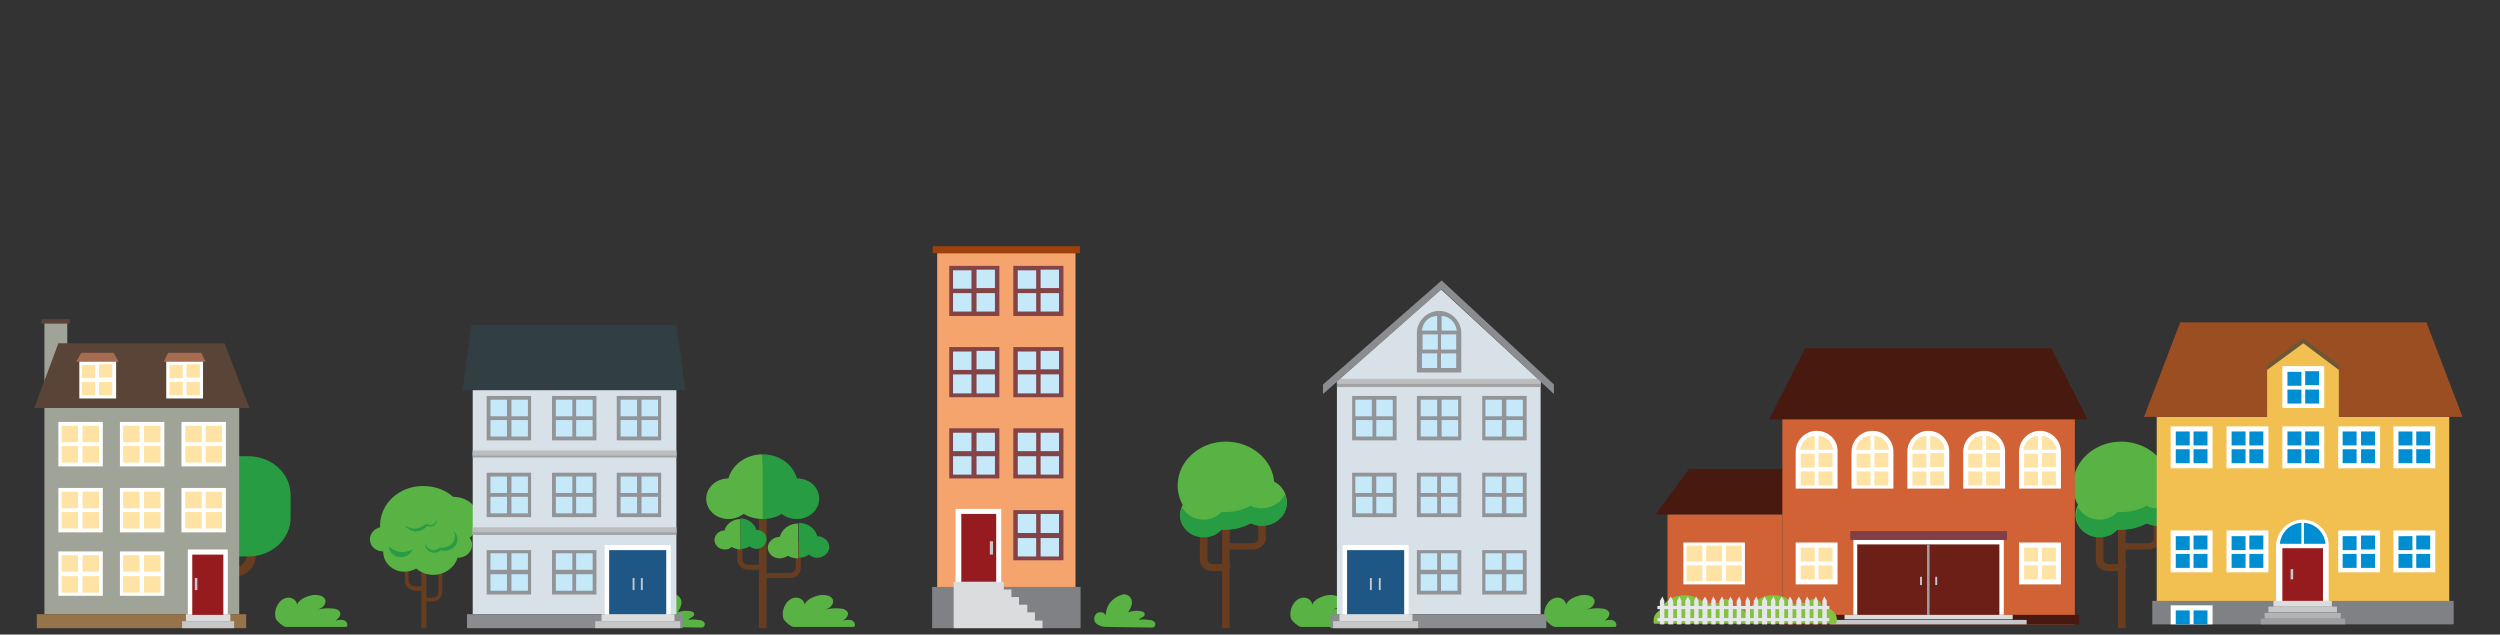 <?xml version="1.0" encoding="utf-8"?>
<!-- Generator: Adobe Illustrator 19.0.0, SVG Export Plug-In . SVG Version: 6.00 Build 0)  -->
<svg version="1.1" id="Layer_1" xmlns="http://www.w3.org/2000/svg" xmlns:xlink="http://www.w3.org/1999/xlink" x="0px" y="0px"
	 viewBox="0 0 394 100" style="enable-background:new 0 0 394 100;" xml:space="preserve">
<rect x="0" y="0" width="394" height="100" fill="#333333" stroke="none"/>
<style type="text/css">
	.st0{fill:#683C1E;}
	.st1{fill:#58B344;}
	.st2{fill:#289C43;}
	.st3{fill:#A0A397;}
	.st4{fill:#5A4337;}
	.st5{fill:#967348;}
	.st6{fill:#A56C52;}
	.st7{fill:#FFFFFF;}
	.st8{fill:#FFE3A5;}
	.st9{fill:#DBDCDD;}
	.st10{fill:#C5C7C9;}
	.st11{fill:#961B1E;}
	.st12{fill:#F5A46E;}
	.st13{fill:#9F410D;}
	.st14{fill:#834347;}
	.st15{fill:#C6E9FA;}
	.st16{fill:#808184;}
	.st17{fill:#D8E1E7;}
	.st18{fill:#313E44;}
	.st19{fill:#8A8C8F;}
	.st20{fill:#1E5785;}
	.st21{fill:#929497;}
	.st22{fill:#A0A2A4;}
	.st23{fill:#BBBDBF;}
	.st24{fill:#F2C050;}
	.st25{fill:#008ED3;}
	.st26{fill:#9C4E23;}
	.st27{fill:#B1B3B5;}
	.st28{fill:#9C9EA1;}
	.st29{fill:#6C5635;}
	.st30{fill:#48190F;}
	.st31{fill:#D06236;}
	.st32{fill:#823E46;}
	.st33{fill:#6B1F16;}
	.st34{fill:#83C141;}
	.st35{fill:#E6E7E8;}
</style>
<g id="XMLID_547_">
	<g id="XMLID_548_">
		<g id="XMLID_565_">
			<g id="XMLID_566_">
				<path id="XMLID_485_" class="st0" d="M67.2,99V89c0-0.2-0.2-0.4-0.4-0.4c-0.2,0-0.4,0.2-0.4,0.4v10H67.2z"/>
			</g>
		</g>
		<g id="XMLID_563_">
			<path id="XMLID_484_" class="st0" d="M66.8,93.1h-1.3c-0.9,0-1.7-0.7-1.7-1.5V86c0-0.2,0.1-0.3,0.3-0.3c0.2,0,0.3,0.1,0.3,0.3
				v5.5c0,0.5,0.5,0.9,1,0.9h1.3c0.2,0,0.3,0.1,0.3,0.3C67.1,93,67,93.1,66.8,93.1z"/>
		</g>
		<g id="XMLID_560_">
			<path id="XMLID_483_" class="st0" d="M68.1,94.8h-1.3c-0.2,0-0.3-0.1-0.3-0.3s0.1-0.3,0.3-0.3h1.3c0.6,0,1-0.4,1-0.9v-5.5
				c0-0.2,0.1-0.3,0.3-0.3s0.3,0.1,0.3,0.3v5.5C69.7,94.1,69,94.8,68.1,94.8z"/>
		</g>
		<g id="XMLID_549_">
			<g id="XMLID_558_">
				<path id="XMLID_482_" class="st1" d="M75.5,82c0-2.1-1.8-3.7-4.1-3.7c-1.2-1.1-2.9-1.7-4.7-1.7c0,0-0.1,0-0.1,0
					c-3.7,0-6.7,2.8-6.7,6.2c0,0.1,0,0.2,0,0.3c-0.9,0.2-1.6,1-1.6,1.9c0,1.1,0.9,1.9,2.1,1.9c0,0,0,0,0,0c0,0,0,0,0,0
					c0,0,0,0.1,0,0.1c0,1.7,1.5,3.1,3.3,3.1c0,0,0,0,0,0c0.7,0,1.4-0.2,1.9-0.5c0.7,0.6,1.6,1,2.7,1c0,0,0,0,0,0
					c1.8,0,3.4-1.2,3.8-2.7c0,0,0.1,0,0.1,0c0,0,0,0,0,0c1.2,0,2.2-0.9,2.2-2c0-0.4-0.1-0.8-0.4-1.1C75,83.9,75.5,83,75.5,82z"/>
			</g>
			<g id="XMLID_556_">
				<path id="XMLID_479_" class="st2" d="M71.5,83.7c0.1,0.2,0.2,0.5,0.2,0.8c0,1-0.8,1.9-2.4,1.8c0,0-0.5,0.4-0.9,0.4
					c-0.7,0-1.3-0.5-1.4-1.2c0,0.1,0,0.2,0,0.3c0,0.7,0.6,1.3,1.4,1.3c0.4,0,0.8-0.1,1-0.4c0.2,0.1,0.5,0.1,0.7,0.1
					c1.1,0,2-0.8,2-1.8C72.1,84.5,71.9,84,71.5,83.7z"/>
			</g>
			<g id="XMLID_553_">
				<path id="XMLID_478_" class="st2" d="M63.4,87c-0.8,0-1.6-0.4-2.1-0.9c0,0.9,0.8,1.7,1.9,1.7c0.8,0,1.6-0.5,1.8-1.2
					C64.5,86.8,64,87,63.4,87z"/>
			</g>
			<g id="XMLID_550_">
				<path id="XMLID_477_" class="st2" d="M68.2,82.7c-0.6,0.2-1-0.2-1-0.2c-0.2,0.2-0.7,0.5-0.9,0.6c-0.8,0.4-1.7,0.2-2.5-0.3
					c0.6,0.9,1.8,1.2,2.8,0.7c0.3-0.2,0.6-0.4,0.7-0.6c0.3,0.1,0.7,0.1,1,0c0.4-0.2,0.6-0.7,0.5-1.1C68.8,82.2,68.5,82.6,68.2,82.7z
					"/>
			</g>
		</g>
	</g>
</g>
<g id="XMLID_536_">
	<g id="XMLID_545_">
		<path id="XMLID_476_" class="st0" d="M35.8,99V87.9c0-0.7-0.7-1.3-1.5-1.3c-0.8,0-1.5,0.6-1.5,1.3V99H35.8z"/>
	</g>
	<g id="XMLID_543_">
		<path id="XMLID_475_" class="st0" d="M34.3,93.1H32c-2.2,0-3.9-1.6-3.9-3.5v-3.7c0-0.4,0.3-0.7,0.7-0.7c0.4,0,0.7,0.3,0.7,0.7v3.7
			c0,1.2,1.1,2.2,2.4,2.2h2.4c0.4,0,0.7,0.3,0.7,0.7C35.1,92.8,34.7,93.1,34.3,93.1z"/>
	</g>
	<g id="XMLID_541_">
		<path id="XMLID_472_" class="st0" d="M36.5,91h-2.4c-0.4,0-0.7-0.3-0.7-0.7s0.3-0.7,0.7-0.7h2.4c1.3,0,2.4-1,2.4-2.2v-2.4
			c0-0.4,0.3-0.7,0.7-0.7c0.4,0,0.7,0.3,0.7,0.7v2.4C40.4,89.4,38.7,91,36.5,91z"/>
	</g>
	<g id="XMLID_539_">
		<path id="XMLID_471_" class="st1" d="M28.9,71.9c-3.7,0-6.7,2.7-6.7,6.1v3.7c0,3.4,3,6.1,6.7,6.1h5.4V71.9H28.9z"/>
	</g>
	<g id="XMLID_537_">
		<path id="XMLID_470_" class="st2" d="M39.1,71.9h-4.8v15.8h4.8c3.7,0,6.7-2.7,6.7-6.1V78C45.8,74.6,42.8,71.9,39.1,71.9z"/>
	</g>
</g>
<g id="XMLID_524_">
	<g id="XMLID_534_">
		<rect id="XMLID_469_" x="192.6" y="83" class="st0" width="1.2" height="16"/>
	</g>
	<g id="XMLID_532_">
		<path id="XMLID_468_" class="st0" d="M193.2,90H191c-1.1,0-1.9-0.8-1.9-1.8v-5.5c0-0.3,0.3-0.5,0.6-0.5c0.3,0,0.6,0.2,0.6,0.5v5.5
			c0,0.4,0.3,0.7,0.8,0.7h2.2c0.3,0,0.6,0.2,0.6,0.5C193.8,89.7,193.5,90,193.2,90z"/>
	</g>
	<g id="XMLID_530_">
		<path id="XMLID_465_" class="st0" d="M197.5,86.6h-4.1c-0.3,0-0.6-0.2-0.6-0.5c0-0.3,0.3-0.5,0.6-0.5h4.1c0.4,0,0.8-0.3,0.8-0.7
			v-3.7c0-0.3,0.3-0.5,0.6-0.5c0.3,0,0.6,0.2,0.6,0.5v3.7C199.4,85.8,198.6,86.6,197.5,86.6z"/>
	</g>
	<g id="XMLID_528_">
		<path id="XMLID_464_" class="st1" d="M200.8,75.9c-0.3-3.5-3.6-6.3-7.6-6.3h0c-4.2,0-7.6,3.1-7.6,6.9v0c0,1.1,0.3,2.2,0.8,3.1
			c-0.3,0.5-0.4,1-0.4,1.6v0c0,1.9,1.7,3.4,3.7,3.4l0,0c1.1,0,2.1-0.4,2.8-1.2c0.2,0,0.5,0,0.7,0h0c1.4,0,2.8-0.4,3.9-1
			c0.5,0.2,1.1,0.4,1.7,0.4l0,0c2.2,0,4-1.6,4-3.6v0C202.8,77.7,202,76.5,200.8,75.9z"/>
	</g>
	<g id="XMLID_525_">
		<g id="XMLID_526_">
			<path id="XMLID_463_" class="st2" d="M198.8,80.1L198.8,80.1c-0.6,0-1.2-0.1-1.7-0.4c-1.1,0.6-2.5,1-3.9,1h0c-0.2,0-0.5,0-0.7,0
				c-0.7,0.7-1.7,1.2-2.8,1.2l0,0c-1.5,0-2.8-0.8-3.4-2c-0.2,0.4-0.3,0.9-0.3,1.4v0c0,1.9,1.7,3.4,3.7,3.4l0,0
				c1.1,0,2.1-0.4,2.8-1.2c0.2,0,0.5,0,0.7,0h0c1.4,0,2.8-0.4,3.9-1c0.5,0.2,1.1,0.4,1.7,0.4l0,0c2.2,0,4-1.6,4-3.6v0
				c0-0.5-0.1-0.9-0.3-1.4C202,79.1,200.5,80.1,198.8,80.1z"/>
		</g>
	</g>
</g>
<g id="XMLID_514_">
	<g id="XMLID_538_">
		<rect id="XMLID_540_" x="333.8" y="83" class="st0" width="1.2" height="16"/>
	</g>
	<g id="XMLID_533_">
		<path id="XMLID_535_" class="st0" d="M334.4,90h-2.2c-1.1,0-1.9-0.8-1.9-1.8v-5.5c0-0.3,0.3-0.5,0.6-0.5s0.6,0.2,0.6,0.5v5.5
			c0,0.4,0.3,0.7,0.8,0.7h2.2c0.3,0,0.6,0.2,0.6,0.5C334.9,89.7,334.7,90,334.4,90z"/>
	</g>
	<g id="XMLID_529_">
		<path id="XMLID_531_" class="st0" d="M338.6,86.6h-4.1c-0.3,0-0.6-0.2-0.6-0.5c0-0.3,0.3-0.5,0.6-0.5h4.1c0.4,0,0.8-0.3,0.8-0.7
			v-3.7c0-0.3,0.3-0.5,0.6-0.5c0.3,0,0.6,0.2,0.6,0.5v3.7C340.6,85.8,339.7,86.6,338.6,86.6z"/>
	</g>
	<g id="XMLID_523_">
		<path id="XMLID_527_" class="st1" d="M341.9,75.9c-0.3-3.5-3.6-6.3-7.6-6.3h0c-4.2,0-7.6,3.1-7.6,6.9v0c0,1.1,0.3,2.2,0.8,3.1
			c-0.3,0.5-0.4,1-0.4,1.6v0c0,1.9,1.7,3.4,3.7,3.4l0,0c1.1,0,2.1-0.4,2.8-1.2c0.2,0,0.5,0,0.7,0h0c1.4,0,2.8-0.4,3.9-1
			c0.5,0.2,1.1,0.4,1.7,0.4h0c2.2,0,4-1.6,4-3.6v0C344,77.7,343.2,76.5,341.9,75.9z"/>
	</g>
	<g id="XMLID_516_">
		<g id="XMLID_519_">
			<path id="XMLID_521_" class="st2" d="M340,80.1L340,80.1c-0.6,0-1.2-0.1-1.7-0.4c-1.1,0.6-2.5,1-3.9,1h0c-0.2,0-0.5,0-0.7,0
				c-0.7,0.7-1.7,1.2-2.8,1.2l0,0c-1.5,0-2.8-0.8-3.4-2c-0.2,0.4-0.3,0.9-0.3,1.4v0c0,1.9,1.7,3.4,3.7,3.4l0,0
				c1.1,0,2.1-0.4,2.8-1.2c0.2,0,0.5,0,0.7,0h0c1.4,0,2.8-0.4,3.9-1c0.5,0.2,1.1,0.4,1.7,0.4h0c2.2,0,4-1.6,4-3.6v0
				c0-0.5-0.1-0.9-0.3-1.4C343.1,79.1,341.7,80.1,340,80.1z"/>
		</g>
	</g>
</g>
<g id="XMLID_493_">
	<g id="XMLID_517_">
		<g id="XMLID_522_">
			<rect id="XMLID_462_" x="119.6" y="79.4" class="st0" width="1.2" height="19.6"/>
		</g>
		<g id="XMLID_520_">
			<path id="XMLID_461_" class="st0" d="M120.2,89.8H118c-1,0-1.8-0.7-1.8-1.6v-3c0-0.2,0.2-0.4,0.4-0.4s0.4,0.2,0.4,0.4v3
				c0,0.5,0.4,0.8,0.9,0.8h2.2c0.2,0,0.4,0.2,0.4,0.4C120.6,89.6,120.4,89.8,120.2,89.8z"/>
		</g>
		<g id="XMLID_518_">
			<path id="XMLID_458_" class="st0" d="M124.5,91.1h-4.1c-0.2,0-0.4-0.2-0.4-0.4c0-0.2,0.2-0.4,0.4-0.4h4.1c0.5,0,0.9-0.4,0.9-0.8
				v-3.7c0-0.2,0.2-0.4,0.4-0.4c0.2,0,0.4,0.2,0.4,0.4v3.7C126.2,90.4,125.5,91.1,124.5,91.1z"/>
		</g>
	</g>
	<g id="XMLID_509_">
		<g id="XMLID_515_">
			<path id="XMLID_457_" class="st1" d="M120.2,71.6c-2.6,0-4.8,1.6-5.4,3.8c-1.9,0-3.5,1.4-3.5,3.2c0,1.8,1.6,3.2,3.5,3.2
				c0.9,0,1.7-0.3,2.4-0.8c0.9,0.5,1.9,0.8,3.1,0.8c0,0,0,0,0.1,0L120.2,71.6C120.2,71.6,120.2,71.6,120.2,71.6z"/>
		</g>
		<g id="XMLID_513_">
			<path id="XMLID_456_" class="st2" d="M125.6,75.4C125.6,75.4,125.6,75.4,125.6,75.4c-0.6-2.2-2.8-3.8-5.4-3.8v10.2
				c1.1,0,2.2-0.3,3-0.8c0.6,0.5,1.5,0.8,2.4,0.8c1.9,0,3.5-1.4,3.5-3.2C129.1,76.8,127.6,75.4,125.6,75.4z"/>
		</g>
	</g>
	<g id="XMLID_504_">
		<g id="XMLID_507_">
			<path id="XMLID_455_" class="st1" d="M125.8,82.5c-1.4,0-2.6,0.9-2.9,2.1c-1,0-1.9,0.8-1.9,1.7c0,0.9,0.8,1.7,1.9,1.7
				c0.5,0,0.9-0.2,1.3-0.4c0.5,0.3,1,0.4,1.6,0.4c0,0,0,0,0,0L125.8,82.5C125.9,82.5,125.8,82.5,125.8,82.5z"/>
		</g>
		<g id="XMLID_505_">
			<path id="XMLID_454_" class="st2" d="M128.8,84.5C128.8,84.5,128.8,84.5,128.8,84.5c-0.3-1.2-1.5-2.1-2.9-2.1v5.5
				c0.6,0,1.2-0.2,1.6-0.5c0.3,0.3,0.8,0.5,1.3,0.5c1,0,1.9-0.8,1.9-1.7S129.8,84.5,128.8,84.5z"/>
		</g>
	</g>
	<g id="XMLID_496_">
		<g id="XMLID_499_">
			<path id="XMLID_451_" class="st1" d="M116.7,81.8c-1.2,0-2.3,0.8-2.5,1.8c-0.9,0-1.6,0.7-1.6,1.5c0,0.8,0.7,1.5,1.6,1.5
				c0.4,0,0.8-0.1,1.1-0.4c0.4,0.2,0.9,0.4,1.4,0.4c0,0,0,0,0,0L116.7,81.8C116.7,81.8,116.7,81.8,116.7,81.8z"/>
		</g>
		<g id="XMLID_497_">
			<path id="XMLID_450_" class="st2" d="M119.2,83.5C119.2,83.5,119.2,83.5,119.2,83.5c-0.3-1-1.3-1.8-2.5-1.8v4.8
				c0.5,0,1-0.1,1.4-0.4c0.3,0.2,0.7,0.4,1.1,0.4c0.9,0,1.6-0.7,1.6-1.5C120.9,84.2,120.1,83.5,119.2,83.5z"/>
		</g>
	</g>
</g>
<g id="XMLID_491_">
	<path id="XMLID_449_" class="st1" d="M45,98.8h9.6c0.3-0.3,0.1-0.8-0.3-1c-0.4-0.2-0.9-0.1-1.4,0c0.4-0.3,0.9-0.8,0.7-1.3
		c-0.2-0.4-0.7-0.6-1.2-0.6c-0.8-0.1-1.7,0-2.5,0.2c0.4-0.1,0.9-0.3,1.1-0.6c0.3-0.3,0.4-0.8,0.2-1.1c-0.3-0.6-1.3-0.7-2-0.6
		c-1,0.2-2.1,0.7-2.4,1.5c0-0.5-0.5-1-1.1-1.1c-0.7-0.1-1.4,0.3-1.8,0.9c-0.5,0.7-0.7,1.7-0.4,2.5C43.9,98.1,44.4,98.6,45,98.8z"/>
</g>
<g id="XMLID_490_">
	<path id="XMLID_492_" class="st1" d="M125,98.8h9.6c0.3-0.3,0.1-0.8-0.3-1c-0.4-0.2-0.9-0.1-1.4,0c0.4-0.3,0.9-0.8,0.7-1.3
		c-0.2-0.4-0.7-0.6-1.2-0.6c-0.8-0.1-1.7,0-2.5,0.2c0.4-0.1,0.9-0.3,1.1-0.6c0.3-0.3,0.4-0.8,0.2-1.1c-0.3-0.6-1.3-0.7-2-0.6
		c-1,0.2-2.1,0.7-2.4,1.5c0-0.5-0.5-1-1.1-1.1c-0.7-0.1-1.4,0.3-1.8,0.9c-0.5,0.7-0.7,1.7-0.4,2.5C123.9,98.1,124.4,98.6,125,98.8z"
		/>
</g>
<g id="XMLID_506_">
	<path id="XMLID_508_" class="st1" d="M205,98.8h9.6c0.3-0.3,0.1-0.8-0.3-1c-0.4-0.2-0.9-0.1-1.4,0c0.4-0.3,0.9-0.8,0.7-1.3
		c-0.2-0.4-0.7-0.6-1.2-0.6c-0.8-0.1-1.7,0-2.5,0.2c0.4-0.1,0.9-0.3,1.1-0.6c0.3-0.3,0.4-0.8,0.2-1.1c-0.3-0.6-1.3-0.7-2-0.6
		c-1,0.2-2.1,0.7-2.4,1.5c0-0.5-0.5-1-1.1-1.1c-0.7-0.1-1.4,0.3-1.8,0.9c-0.5,0.7-0.7,1.7-0.4,2.5C203.9,98.1,204.4,98.6,205,98.8z"
		/>
</g>
<g id="XMLID_542_">
	<path id="XMLID_544_" class="st1" d="M245,98.8h9.6c0.3-0.3,0.1-0.8-0.3-1c-0.4-0.2-0.9-0.1-1.4,0c0.4-0.3,0.9-0.8,0.7-1.3
		c-0.2-0.4-0.7-0.6-1.2-0.6c-0.8-0.1-1.7,0-2.5,0.2c0.4-0.1,0.9-0.3,1.1-0.6c0.3-0.3,0.4-0.8,0.2-1.1c-0.3-0.6-1.3-0.7-2-0.6
		c-1,0.2-2.1,0.7-2.4,1.5c0-0.5-0.5-1-1.1-1.1c-0.7-0.1-1.4,0.3-1.8,0.9c-0.5,0.7-0.7,1.7-0.4,2.5C243.9,98.1,244.4,98.6,245,98.8z"
		/>
</g>
<g id="XMLID_489_">
	<path id="XMLID_448_" class="st1" d="M103.3,98.8c-0.6,0-1.2-0.2-1.6-0.6c-0.4-0.4-0.3-1.1,0.1-1.5c0.5-0.4,1.3-0.2,1.5,0.3
		c-0.1-1.4,0.9-2.7,2.3-3.2c0.3-0.1,0.6-0.2,0.8-0.1c0.6,0.1,1,0.7,1,1.2c0,0.6-0.3,1.1-0.6,1.6c0.6-0.2,1.2-0.3,1.8-0.2
		c0.4,0,0.9,0.2,0.8,0.6c-0.1,0.4-0.7,0.4-0.9,0.8c0.5-0.1,1-0.1,1.5,0c0.4,0,0.8,0.1,1,0.4c0.2,0.3,0,0.8-0.4,0.8"/>
</g>
<g id="XMLID_498_">
	<path id="XMLID_500_" class="st1" d="M174.3,98.8c-0.6,0-1.2-0.2-1.6-0.6c-0.4-0.4-0.3-1.1,0.1-1.5c0.5-0.4,1.3-0.2,1.5,0.3
		c-0.1-1.4,0.9-2.7,2.3-3.2c0.3-0.1,0.6-0.2,0.8-0.1c0.6,0.1,1,0.7,1,1.2c0,0.6-0.3,1.1-0.6,1.6c0.6-0.2,1.2-0.3,1.8-0.2
		c0.4,0,0.9,0.2,0.8,0.6c-0.1,0.4-0.7,0.4-0.9,0.8c0.5-0.1,1-0.1,1.5,0c0.4,0,0.8,0.1,1,0.4c0.2,0.3,0,0.8-0.4,0.8"/>
</g>
<g id="XMLID_447_">
	<g id="XMLID_438_">
		<rect id="XMLID_215_" x="7" y="62.9" class="st3" width="30.7" height="33.9"/>
		<rect id="XMLID_214_" x="7" y="50.7" class="st3" width="3.6" height="11.1"/>
		<polygon id="XMLID_213_" class="st4" points="39.3,64.3 5.4,64.3 9.2,54.1 35.4,54.1 		"/>
		<rect id="XMLID_212_" x="6.5" y="50.3" class="st4" width="4.5" height="0.7"/>
		<rect id="XMLID_211_" x="5.8" y="96.8" class="st5" width="33" height="2.2"/>
		<g id="XMLID_510_">
			<polygon id="XMLID_210_" class="st6" points="18.7,57 12,57 12.8,55.6 17.9,55.6 			"/>
			<g id="XMLID_511_">
				<rect id="XMLID_209_" x="12.5" y="57" class="st7" width="5.8" height="5.8"/>
				<path id="XMLID_512_" class="st8" d="M12.9,59.6h2.1v-2.1h-2.1V59.6z M12.9,62.3h2.1v-2.1h-2.1V62.3z M15.6,62.3h2.1v-2.1h-2.1
					V62.3z M15.6,57.4v2.1h2.1v-2.1H15.6z"/>
			</g>
		</g>
		<g id="XMLID_501_">
			<polygon id="XMLID_204_" class="st6" points="32.4,57 25.8,57 26.5,55.6 31.7,55.6 			"/>
			<g id="XMLID_502_">
				<rect id="XMLID_203_" x="26.2" y="57" class="st7" width="5.8" height="5.8"/>
				<path id="XMLID_503_" class="st8" d="M26.7,62.3h2.1v-2.1h-2.1V62.3z M26.7,59.6h2.1v-2.1h-2.1V59.6z M29.4,62.3h2.1v-2.1h-2.1
					V62.3z M29.4,57.4v2.1h2.1v-2.1H29.4z"/>
			</g>
		</g>
		<g id="XMLID_494_">
			<rect id="XMLID_198_" x="18.9" y="66.5" class="st7" width="7" height="7"/>
			<path id="XMLID_495_" class="st8" d="M19.4,69.7h2.6v-2.6h-2.6V69.7z M22.7,67.1v2.6h2.6v-2.6H22.7z M19.4,72.9h2.6v-2.6h-2.6
				V72.9z M22.7,72.9h2.6v-2.6h-2.6V72.9z"/>
		</g>
		<g id="XMLID_487_">
			<rect id="XMLID_193_" x="28.6" y="66.5" class="st7" width="7" height="7"/>
			<path id="XMLID_488_" class="st8" d="M29.2,69.7h2.6v-2.6h-2.6V69.7z M32.4,67.1v2.6H35v-2.6H32.4z M29.2,72.9h2.6v-2.6h-2.6
				V72.9z M32.4,72.9H35v-2.6h-2.6V72.9z"/>
		</g>
		<g id="XMLID_480_">
			<rect id="XMLID_188_" x="9.2" y="66.5" class="st7" width="7" height="7"/>
			<path id="XMLID_481_" class="st8" d="M9.7,69.7h2.6v-2.6H9.7V69.7z M13,67.1v2.6h2.6v-2.6H13z M9.7,72.9h2.6v-2.6H9.7V72.9z
				 M13,72.9h2.6v-2.6H13V72.9z"/>
		</g>
		<g id="XMLID_473_">
			<rect id="XMLID_183_" x="18.9" y="76.9" class="st7" width="7" height="7"/>
			<path id="XMLID_474_" class="st8" d="M19.4,80.1h2.6v-2.6h-2.6V80.1z M22.7,77.5v2.6h2.6v-2.6H22.7z M19.4,83.3h2.6v-2.6h-2.6
				V83.3z M22.7,83.3h2.6v-2.6h-2.6V83.3z"/>
		</g>
		<g id="XMLID_466_">
			<rect id="XMLID_178_" x="28.6" y="76.9" class="st7" width="7" height="7"/>
			<path id="XMLID_467_" class="st8" d="M29.2,80.1h2.6v-2.6h-2.6V80.1z M32.4,77.5v2.6H35v-2.6H32.4z M29.2,83.3h2.6v-2.6h-2.6
				V83.3z M32.4,83.3H35v-2.6h-2.6V83.3z"/>
		</g>
		<g id="XMLID_459_">
			<rect id="XMLID_173_" x="9.2" y="76.9" class="st7" width="7" height="7"/>
			<path id="XMLID_460_" class="st8" d="M9.7,80.1h2.6v-2.6H9.7V80.1z M13,77.5v2.6h2.6v-2.6H13z M9.7,83.3h2.6v-2.6H9.7V83.3z
				 M13,83.3h2.6v-2.6H13V83.3z"/>
		</g>
		<g id="XMLID_452_">
			<rect id="XMLID_168_" x="18.9" y="86.9" class="st7" width="7" height="7"/>
			<path id="XMLID_453_" class="st8" d="M19.4,90.1h2.6v-2.6h-2.6V90.1z M22.7,87.5v2.6h2.6v-2.6H22.7z M19.4,93.4h2.6v-2.6h-2.6
				V93.4z M22.7,93.4h2.6v-2.6h-2.6V93.4z"/>
		</g>
		<g id="XMLID_445_">
			<rect id="XMLID_163_" x="9.2" y="86.9" class="st7" width="7" height="7"/>
			<path id="XMLID_446_" class="st8" d="M9.7,90.1h2.6v-2.6H9.7V90.1z M13,87.5v2.6h2.6v-2.6H13z M9.7,93.4h2.6v-2.6H9.7V93.4z
				 M13,93.4h2.6v-2.6H13V93.4z"/>
		</g>
		<rect id="XMLID_158_" x="29.3" y="96.8" class="st9" width="7" height="1.1"/>
		<rect id="XMLID_157_" x="28.7" y="97.9" class="st10" width="8.2" height="1.1"/>
		<g id="XMLID_439_">
			<rect id="XMLID_156_" x="29.6" y="86.6" class="st7" width="6.3" height="10.2"/>
			<path id="XMLID_155_" class="st11" d="M30.3,87.4c0,1.3,0,8.2,0,9.5c1,0,3.9,0,4.9,0c0-1.3,0-8.2,0-9.5
				C34.2,87.4,31.3,87.4,30.3,87.4z"/>
			<rect id="XMLID_154_" x="30.7" y="91.1" class="st10" width="0.4" height="1.9"/>
		</g>
	</g>
	<g id="XMLID_388_">
		<rect id="XMLID_153_" x="147.7" y="39.9" class="st12" width="21.8" height="56"/>
		<rect id="XMLID_152_" x="147" y="38.8" class="st13" width="23.2" height="1.1"/>
		<rect id="XMLID_151_" x="150.6" y="80.2" class="st7" width="7.2" height="11.6"/>
		<path id="XMLID_150_" class="st11" d="M157,81c0,1.4,0,9.3,0,10.7c-1.1,0-4.4,0-5.5,0c0-1.4,0-9.3,0-10.7
			C152.6,81,155.9,81,157,81z"/>
		<rect id="XMLID_149_" x="156" y="85.3" class="st10" width="0.5" height="2.1"/>
		<rect id="XMLID_148_" x="159.7" y="80.4" class="st14" width="7.9" height="7.9"/>
		<path id="XMLID_427_" class="st15" d="M160.4,87.7h2.9v-2.9h-2.9V87.7z M160.4,84h2.9V81h-2.9V84z M164,87.7h2.9v-2.9H164V87.7z
			 M164,81V84h0.9h2V81H164z"/>
		<rect id="XMLID_143_" x="159.7" y="67.5" class="st14" width="7.9" height="7.9"/>
		<path id="XMLID_421_" class="st15" d="M160.4,71.1h2.9v-2.9h-2.9V71.1z M160.4,74.8h2.9v-2.9h-2.9V74.8z M164,74.8h2.9v-2.9H164
			V74.8z M164,68.2v2.9h0.9h2v-2.9H164z"/>
		<rect id="XMLID_138_" x="149.6" y="67.5" class="st14" width="7.9" height="7.9"/>
		<path id="XMLID_415_" class="st15" d="M150.2,74.8h2.9v-2.9h-2.9V74.8z M150.2,71.1h2.9v-2.9h-2.9V71.1z M153.9,74.8h2.9v-2.9
			h-2.9V74.8z M153.9,68.2v2.9h0.9h2v-2.2v-0.7H153.9z"/>
		<rect id="XMLID_133_" x="159.7" y="41.9" class="st14" width="7.9" height="7.9"/>
		<path id="XMLID_409_" class="st15" d="M160.4,49.1h2.9v-2.9h-2.9V49.1z M160.4,45.5h2.9v-2.9h-2.9V45.5z M164,49.1h2.9v-2.9H164
			V49.1z M164,42.5v2.9h0.9h2v-2.9H164z"/>
		<rect id="XMLID_128_" x="149.6" y="41.9" class="st14" width="7.9" height="7.9"/>
		<path id="XMLID_403_" class="st15" d="M150.2,45.5h2.9v-2.9h-2.9V45.5z M150.2,49.1h2.9v-2.9h-2.9V49.1z M153.9,42.5v2.9h0.9h2
			v-2.2v-0.7H153.9z M153.9,49.1h2.9v-2.9h-2.9V49.1z"/>
		<rect id="XMLID_123_" x="159.7" y="54.7" class="st14" width="7.9" height="7.9"/>
		<path id="XMLID_397_" class="st15" d="M160.4,58.3h2.9v-2.9h-2.9V58.3z M160.4,62h2.9V59h-2.9V62z M164,62h2.9V59H164V62z
			 M164,55.3v2.9h0.9h2v-2.9H164z"/>
		<rect id="XMLID_118_" x="149.6" y="54.7" class="st14" width="7.9" height="7.9"/>
		<path id="XMLID_391_" class="st15" d="M150.2,62h2.9V59h-2.9V62z M150.2,58.3h2.9v-2.9h-2.9V58.3z M153.9,62h2.9V59h-2.9V62z
			 M153.9,55.3v2.9h0.9h2V56v-0.7H153.9z"/>
		<rect id="XMLID_113_" x="146.9" y="92.5" class="st16" width="23.4" height="6.5"/>
		<polygon id="XMLID_112_" class="st9" points="163.1,97.8 163.1,96.5 161.9,96.5 161.9,95.3 160.6,95.3 160.6,94.1 159.4,94.1 
			159.4,92.9 158.2,92.9 158.2,91.7 150.3,91.7 150.3,99 164.3,99 164.3,97.8 		"/>
	</g>
	<g id="XMLID_312_">
		<rect id="XMLID_111_" x="74.5" y="60.1" class="st17" width="32.1" height="36.7"/>
		<polygon id="XMLID_110_" class="st18" points="108,61.5 72.9,61.5 74.3,51.2 106.6,51.2 		"/>
		<rect id="XMLID_109_" x="73.6" y="96.8" class="st19" width="34" height="2.2"/>
		<g id="XMLID_377_">
			<rect id="XMLID_108_" x="95.3" y="85.9" class="st7" width="10.4" height="11"/>
			<path id="XMLID_107_" class="st20" d="M96,86.7c0,1.4,0,8.8,0,10.2c1.8,0,7.1,0,9,0c0-1.4,0-8.8,0-10.2
				C103.2,86.7,97.9,86.7,96,86.7z"/>
			<rect id="XMLID_106_" x="94.8" y="96.8" class="st9" width="11.5" height="1.1"/>
			<rect id="XMLID_105_" x="93.8" y="97.9" class="st10" width="13.4" height="1.1"/>
			<g id="XMLID_378_">
				<rect id="XMLID_104_" x="101" y="91.1" class="st10" width="0.3" height="1.9"/>
				<rect id="XMLID_103_" x="99.7" y="91.1" class="st10" width="0.3" height="1.9"/>
			</g>
		</g>
		<g id="XMLID_352_">
			<g id="XMLID_370_">
				<rect id="XMLID_102_" x="97.2" y="62.4" class="st21" width="7" height="7"/>
				<path id="XMLID_371_" class="st15" d="M97.8,65.6h2.6V63h-2.6V65.6z M101.1,63v2.6h2.6V63H101.1z M97.8,68.8h2.6v-2.6h-2.6V68.8
					z M101.1,68.8h2.6v-2.6h-2.6V68.8z"/>
			</g>
			<g id="XMLID_363_">
				<rect id="XMLID_97_" x="87" y="62.4" class="st21" width="7" height="7"/>
				<path id="XMLID_364_" class="st15" d="M87.6,65.6h2.6V63h-2.6V65.6z M90.8,63v2.6h2.6V63H90.8z M87.6,68.8h2.6v-2.6h-2.6V68.8z
					 M90.8,68.8h2.6v-2.6h-2.6V68.8z"/>
			</g>
			<g id="XMLID_356_">
				<rect id="XMLID_92_" x="76.7" y="62.4" class="st21" width="7" height="7"/>
				<path id="XMLID_357_" class="st15" d="M77.3,68.8h2.6v-2.6h-2.6V68.8z M80.6,63v2.6h2.6V63H80.6z M77.3,65.6h2.6V63h-2.6V65.6z
					 M80.6,68.8h2.6v-2.6h-2.6V68.8z"/>
			</g>
			<g id="XMLID_353_">
				<rect id="XMLID_87_" x="74.5" y="71.3" class="st22" width="32.1" height="0.8"/>
				<rect id="XMLID_86_" x="74.5" y="71" class="st23" width="32.1" height="0.8"/>
			</g>
		</g>
		<g id="XMLID_327_">
			<g id="XMLID_345_">
				<rect id="XMLID_85_" x="97.2" y="74.5" class="st21" width="7" height="7"/>
				<path id="XMLID_346_" class="st15" d="M97.8,77.7h2.6v-2.6h-2.6V77.7z M101.1,75.1v2.6h2.6v-2.6H101.1z M97.8,80.9h2.6v-2.6
					h-2.6V80.9z M101.1,80.9h2.6v-2.6h-2.6V80.9z"/>
			</g>
			<g id="XMLID_338_">
				<rect id="XMLID_80_" x="87" y="74.5" class="st21" width="7" height="7"/>
				<path id="XMLID_339_" class="st15" d="M87.6,77.7h2.6v-2.6h-2.6V77.7z M90.8,75.1v2.6h2.6v-2.6H90.8z M87.6,80.9h2.6v-2.6h-2.6
					V80.9z M90.8,80.9h2.6v-2.6h-2.6V80.9z"/>
			</g>
			<g id="XMLID_331_">
				<rect id="XMLID_75_" x="76.7" y="74.5" class="st21" width="7" height="7"/>
				<path id="XMLID_332_" class="st15" d="M77.3,80.9h2.6v-2.6h-2.6V80.9z M77.3,77.7h2.6v-2.6h-2.6V77.7z M80.6,75.1v2.6h2.6v-2.6
					H80.6z M80.6,80.9h2.6v-2.6h-2.6V80.9z"/>
			</g>
			<g id="XMLID_328_">
				<rect id="XMLID_70_" x="74.5" y="83.5" class="st22" width="32.1" height="0.8"/>
				<rect id="XMLID_69_" x="74.5" y="83.1" class="st23" width="32.1" height="0.8"/>
			</g>
		</g>
		<g id="XMLID_320_">
			<rect id="XMLID_68_" x="87" y="86.7" class="st21" width="7" height="7"/>
			<path id="XMLID_321_" class="st15" d="M87.6,89.8h2.6v-2.6h-2.6V89.8z M90.8,87.2v2.6h2.6v-2.6H90.8z M87.6,93.1h2.6v-2.6h-2.6
				V93.1z M90.8,93.1h2.6v-2.6h-2.6V93.1z"/>
		</g>
		<g id="XMLID_313_">
			<rect id="XMLID_63_" x="76.7" y="86.7" class="st21" width="7" height="7"/>
			<path id="XMLID_314_" class="st15" d="M77.3,93.1h2.6v-2.6h-2.6V93.1z M77.3,89.8h1.8h0.8v-2.6h-2.6V89.8z M80.6,93.1h2.6v-2.6
				h-2.6V93.1z M80.6,87.2v2.6h2.6v-2.6H80.6z"/>
		</g>
	</g>
	<g id="XMLID_243_">
		<polygon id="XMLID_58_" class="st17" points="242.8,60.1 227.1,45.6 210.7,60.1 210.7,96.8 242.8,96.8 		"/>
		<rect id="XMLID_57_" x="209.7" y="96.8" class="st19" width="34" height="2.2"/>
		<rect id="XMLID_56_" x="211.6" y="85.9" class="st7" width="10.4" height="11"/>
		<path id="XMLID_55_" class="st20" d="M221.3,86.7c0,1.4,0,8.8,0,10.2c-1.8,0-7.1,0-9,0c0-1.4,0-8.8,0-10.2
			C214.1,86.7,219.5,86.7,221.3,86.7z"/>
		<rect id="XMLID_54_" x="211.1" y="96.8" class="st9" width="11.5" height="1.1"/>
		<rect id="XMLID_53_" x="210.1" y="97.9" class="st10" width="13.4" height="1.1"/>
		<rect id="XMLID_52_" x="215.9" y="91.1" class="st10" width="0.3" height="1.9"/>
		<rect id="XMLID_51_" x="217.3" y="91.1" class="st10" width="0.3" height="1.9"/>
		<rect id="XMLID_50_" x="213.1" y="62.4" class="st21" width="7" height="7"/>
		<path id="XMLID_298_" class="st15" d="M219.5,63h-2.6v2.6h2.6V63z M213.6,63v2.6h2.6V63H213.6z M219.5,66.2h-2.6v2.6h2.6V66.2z
			 M216.3,66.2h-2.6v2.6h2.6V66.2z"/>
		<rect id="XMLID_45_" x="223.3" y="62.4" class="st21" width="7" height="7"/>
		<path id="XMLID_292_" class="st15" d="M229.8,63h-2.6v2.6h2.6V63z M223.9,63v2.6h2.6V63H223.9z M229.8,66.2h-2.6v2.6h2.6V66.2z
			 M226.5,66.2h-2.6v2.6h2.6V66.2z"/>
		<rect id="XMLID_40_" x="233.6" y="62.4" class="st21" width="7" height="7"/>
		<path id="XMLID_286_" class="st15" d="M234.1,68.8h2.6v-2.6h-2.6V68.8z M234.1,65.6h2.6V63h-2.6V65.6z M237.4,68.8h2.6v-2.6h-2.6
			V68.8z M237.4,63v2.6h0.8h1.8V63H237.4z"/>
		<rect id="XMLID_35_" x="213.1" y="74.5" class="st21" width="7" height="7"/>
		<path id="XMLID_280_" class="st15" d="M219.5,75.1h-2.6v2.6h2.6V75.1z M213.6,75.1v2.6h2.6v-2.6H213.6z M219.5,78.3h-2.6v2.6h2.6
			V78.3z M216.3,78.3h-2.6v2.6h2.6V78.3z"/>
		<rect id="XMLID_30_" x="223.3" y="74.5" class="st21" width="7" height="7"/>
		<path id="XMLID_274_" class="st15" d="M223.9,77.7h2.6v-2.6h-2.6V77.7z M227.1,75.1v2.6h2.6v-2.6H227.1z M223.9,80.9h2.6v-2.6
			h-2.6V80.9z M227.1,80.9h2.6v-2.6h-2.6V80.9z"/>
		<rect id="XMLID_25_" x="233.6" y="74.5" class="st21" width="7" height="7"/>
		<path id="XMLID_268_" class="st15" d="M234.1,77.7h2.6v-2.6h-2.6V77.7z M234.1,80.9h2.6v-2.6h-2.6V80.9z M237.4,80.9h2.6v-2.6
			h-2.6V80.9z M237.4,75.1v2.6h0.8h1.8v-2.6H237.4z"/>
		<rect id="XMLID_20_" x="210.7" y="60.2" class="st22" width="32.1" height="0.8"/>
		<rect id="XMLID_19_" x="210.7" y="59.7" class="st23" width="32.1" height="0.8"/>
		<rect id="XMLID_18_" x="223.3" y="86.7" class="st21" width="7" height="7"/>
		<path id="XMLID_260_" class="st15" d="M223.9,89.8h2.6v-2.6h-2.6V89.8z M227.1,87.2v2.6h2.6v-2.6H227.1z M223.9,93.1h2.6v-2.6
			h-2.6V93.1z M227.1,93.1h2.6v-2.6h-2.6V93.1z"/>
		<rect id="XMLID_13_" x="233.6" y="86.7" class="st21" width="7" height="7"/>
		<path id="XMLID_254_" class="st15" d="M234.1,93.1h2.6v-2.6h-2.6V93.1z M234.1,89.8h2.6v-2.6h-2.6V89.8z M237.4,93.1h2.6v-2.6
			h-2.6V93.1z M237.4,87.2v2.6h0.8h1.8v-2.6H237.4z"/>
		<g id="XMLID_245_">
			<path id="XMLID_8_" class="st21" d="M226.8,49c1.9,0,3.5,1.6,3.5,3.5v6.2h-7v-6.2C223.3,50.6,224.9,49,226.8,49z"/>
			<path id="XMLID_248_" class="st15" d="M229.5,52.7h-2.4v2.4h2.4V52.7z M224.2,52.7v2.4h2.4v-2.4H224.2z M229.5,55.7h-2.4V58h2.4
				V55.7z M226.5,55.7h-2.4V58h2.4V55.7z"/>
			<path id="XMLID_3_" class="st15" d="M229.6,52.1h-2.4v-2.3C228.4,49.8,229.4,50.8,229.6,52.1z"/>
			<path id="XMLID_2_" class="st15" d="M226.5,49.8v2.3h-2.4C224.2,50.8,225.2,49.8,226.5,49.8z"/>
		</g>
		<polygon id="XMLID_1_" class="st19" points="227.2,44.2 244.9,60.6 244.9,62.1 227.2,45.6 208.5,62.1 208.5,60.6 		"/>
	</g>
	<g id="XMLID_655_">
		<rect id="XMLID_444_" x="339.9" y="65.7" class="st24" width="46.1" height="30.9"/>
		<rect id="XMLID_443_" x="368.5" y="67.2" class="st7" width="6.6" height="6.6"/>
		<path id="XMLID_730_" class="st25" d="M369.2,70.2h2.2V68h-2.2V70.2z M372.1,68v2.2h2.2V68H372.1z M369.2,73h2.2v-2.2h-2.2V73z
			 M372.1,73h2.2v-2.2h-2.2V73z"/>
		<rect id="XMLID_436_" x="368.5" y="83.6" class="st7" width="6.6" height="6.6"/>
		<path id="XMLID_724_" class="st25" d="M369.2,86.7h2.2v-2.2h-2.2V86.7z M372.1,84.4v2.2h2.2v-2.2H372.1z M369.2,89.5h2.2v-2.2
			h-2.2V89.5z M372.1,89.5h2.2v-2.2h-2.2V89.5z"/>
		<rect id="XMLID_431_" x="359.7" y="67.2" class="st7" width="6.6" height="6.6"/>
		<path id="XMLID_718_" class="st25" d="M360.5,70.2h2.2V68h-2.2V70.2z M363.3,68v2.2h2.2V68H363.3z M360.5,73h2.2v-2.2h-2.2V73z
			 M363.3,73h2.2v-2.2h-2.2V73z"/>
		<rect id="XMLID_425_" x="350.9" y="67.2" class="st7" width="6.6" height="6.6"/>
		<path id="XMLID_712_" class="st25" d="M351.7,70.2h2.2V68h-2.2V70.2z M354.5,68v2.2h2.2V68H354.5z M351.7,73h2.2v-2.2h-2.2V73z
			 M354.5,73h2.2v-2.2h-2.2V73z"/>
		<rect id="XMLID_419_" x="350.9" y="83.6" class="st7" width="6.6" height="6.6"/>
		<path id="XMLID_706_" class="st25" d="M351.7,86.7h2.2v-2.2h-2.2V86.7z M354.5,84.4v2.2h2.2v-2.2H354.5z M351.7,89.5h2.2v-2.2
			h-2.2V89.5z M354.5,89.5h2.2v-2.2h-2.2V89.5z"/>
		<rect id="XMLID_413_" x="342.1" y="67.2" class="st7" width="6.6" height="6.6"/>
		<path id="XMLID_700_" class="st25" d="M342.9,70.2h2.2V68h-2.2V70.2z M345.7,68v2.2h2.2V68H345.7z M342.9,73h2.2v-2.2h-2.2V73z
			 M345.7,73h2.2v-2.2h-2.2V73z"/>
		<rect id="XMLID_407_" x="377.2" y="67.2" class="st7" width="6.6" height="6.6"/>
		<path id="XMLID_694_" class="st25" d="M378,70.2h2.2V68H378V70.2z M380.8,68v2.2h2.2V68H380.8z M378,73h2.2v-2.2H378V73z
			 M380.8,73h2.2v-2.2h-2.2V73z"/>
		<rect id="XMLID_401_" x="342.1" y="83.6" class="st7" width="6.6" height="6.6"/>
		<path id="XMLID_688_" class="st25" d="M342.9,86.7h2.2v-2.2h-2.2V86.7z M345.7,84.4v2.2h2.2v-2.2H345.7z M342.9,89.5h2.2v-2.2
			h-2.2V89.5z M345.7,89.5h2.2v-2.2h-2.2V89.5z"/>
		<rect id="XMLID_395_" x="377.2" y="83.6" class="st7" width="6.6" height="6.6"/>
		<path id="XMLID_682_" class="st25" d="M378,86.7h2.2v-2.2H378V86.7z M380.8,84.4v2.2h2.2v-2.2H380.8z M378,89.5h2.2v-2.2H378V89.5
			z M380.8,89.5h2.2v-2.2h-2.2V89.5z"/>
		<rect id="XMLID_389_" x="339.2" y="94.7" class="st16" width="47.5" height="3.7"/>
		<polygon id="XMLID_387_" class="st26" points="388.1,65.7 337.9,65.7 343.6,50.8 382.4,50.8 		"/>
		<path id="XMLID_386_" class="st7" d="M362.9,81.9c-2.3,0-4.2,1.9-4.2,4.2h8.3C367.1,83.8,365.2,81.9,362.9,81.9z"/>
		<path id="XMLID_676_" class="st25" d="M363.1,82.4v3.3h3.4C366.3,83.9,364.9,82.5,363.1,82.4z M359.3,85.7h3.4v-3.3
			C360.9,82.5,359.5,83.9,359.3,85.7z"/>
		<rect id="XMLID_383_" x="358.3" y="94.7" class="st9" width="9.2" height="0.9"/>
		<rect id="XMLID_382_" x="357.5" y="95.6" class="st10" width="10.8" height="0.9"/>
		<rect id="XMLID_381_" x="356.9" y="96.6" class="st27" width="12" height="0.9"/>
		<rect id="XMLID_380_" x="356.3" y="97.5" class="st28" width="13.3" height="0.9"/>
		<rect id="XMLID_379_" x="358.7" y="86" class="st7" width="8.3" height="8.7"/>
		<path id="XMLID_376_" class="st11" d="M359.7,86.4c0,1.1,0,7.2,0,8.3c1.3,0,5.1,0,6.4,0c0-1.1,0-7.2,0-8.3
			C364.8,86.4,361,86.4,359.7,86.4z"/>
		<rect id="XMLID_375_" x="361" y="89.7" class="st10" width="0.4" height="1.6"/>
		<polygon id="XMLID_374_" class="st29" points="368.6,64.8 357.3,64.8 357.3,57.5 363,53.3 368.6,57.5 		"/>
		<polygon id="XMLID_373_" class="st24" points="368.6,65.9 357.3,65.9 357.3,58.3 363,54.1 368.6,58.3 		"/>
		<g id="XMLID_660_">
			<rect id="XMLID_372_" x="359.7" y="57.7" class="st7" width="6.6" height="6.6"/>
			<path id="XMLID_661_" class="st25" d="M360.5,60.8h2.2v-2.2h-2.2V60.8z M363.3,58.5v2.2h2.2v-2.2H363.3z M360.5,63.6h2.2v-2.2
				h-2.2V63.6z M363.3,63.6h2.2v-2.2h-2.2V63.6z"/>
		</g>
		<rect id="XMLID_365_" x="342.1" y="95.4" class="st7" width="6.6" height="3"/>
		<path id="XMLID_656_" class="st25" d="M345.7,96.2v2.2h2.2v-2.2H345.7z M342.9,98.4h2.2v-2.2h-2.2V98.4z"/>
	</g>
	<g id="XMLID_551_">
		<polygon id="XMLID_360_" class="st30" points="284.9,73.9 266.2,73.9 260.9,81.1 284.9,81.1 		"/>
		<rect id="XMLID_359_" x="262.8" y="81.1" class="st31" width="18.1" height="15.4"/>
		<rect id="XMLID_358_" x="265.3" y="85.5" class="st7" width="9.7" height="6.6"/>
		<path id="XMLID_645_" class="st8" d="M268.3,91.6v-1.7v-0.8h-2.5v2.5H268.3z M265.8,88.5h2.5V86h-2.5V88.5z M274.5,88.5V86H272
			v2.5H274.5z M274.5,91.6v-2.5H272v2.5H274.5z M271.4,91.6v-1.7v-0.8h-2.5v2.5H271.4z M271.4,88.5V86h-2.5v2.5H271.4z"/>
		<rect id="XMLID_347_" x="280.9" y="64.7" class="st31" width="46.1" height="33.7"/>
		<rect id="XMLID_344_" x="291.6" y="83.7" class="st32" width="24.7" height="1.4"/>
		<rect id="XMLID_343_" x="283" y="85.5" class="st7" width="6.6" height="6.6"/>
		<path id="XMLID_637_" class="st8" d="M283.8,88.5h2.2v-2.2h-2.2V88.5z M286.6,86.3v2.2h2.2v-2.2H286.6z M283.8,91.3h2.2v-2.2h-2.2
			V91.3z M286.6,91.3h2.2v-2.2h-2.2V91.3z"/>
		<rect id="XMLID_336_" x="318.2" y="85.5" class="st7" width="6.6" height="6.6"/>
		<path id="XMLID_631_" class="st8" d="M319,88.5h2.2v-2.2H319V88.5z M321.8,86.3v2.2h2.2v-2.2H321.8z M319,91.3h2.2v-2.2H319V91.3z
			 M321.8,91.3h2.2v-2.2h-2.2V91.3z"/>
		<rect id="XMLID_329_" x="292.1" y="85.1" class="st7" width="23.7" height="12.9"/>
		<path id="XMLID_326_" class="st33" d="M292.7,85.8c0,1.1,0,11.1,0,12.3c1.2,0,21.2,0,22.4,0c0-1.1,0-11.1,0-12.3
			C314,85.8,293.9,85.8,292.7,85.8z"/>
		<rect id="XMLID_325_" x="303.7" y="85.8" class="st28" width="0.4" height="12.4"/>
		<rect id="XMLID_324_" x="302.6" y="90.9" class="st10" width="0.3" height="1.3"/>
		<rect id="XMLID_323_" x="305" y="90.9" class="st10" width="0.3" height="1.3"/>
		<rect id="XMLID_322_" x="280.2" y="96.9" class="st30" width="47.5" height="1.5"/>
		<rect id="XMLID_319_" x="290.7" y="96.9" class="st9" width="26.5" height="0.7"/>
		<rect id="XMLID_318_" x="288.4" y="97.7" class="st10" width="31" height="0.7"/>
		<path id="XMLID_317_" class="st34" d="M289.3,98.4c0.1-0.2,0.2-0.5,0.2-0.7c0-1-0.8-1.9-1.9-1.9c-0.2,0-0.3,0-0.5,0.1
			c0-0.1,0-0.1,0-0.2c0-0.7-0.5-1.3-1.2-1.3c-0.5,0-0.9,0.3-1.1,0.7c-0.2-0.1-0.5-0.1-0.7-0.1c-0.5,0-0.9,0.1-1.3,0.3
			c-0.7-0.9-1.9-1.5-3.3-1.5c-1.8,0-3.3,1-3.7,2.3c-0.7,0.3-1.2,0.9-1.2,1.7c0,0.2,0,0.4,0.1,0.5H289.3z"/>
		<path id="XMLID_316_" class="st34" d="M275.3,98.4c0.1-0.2,0.2-0.5,0.2-0.7c0-1-0.8-1.9-1.9-1.9c-0.2,0-0.3,0-0.5,0.1
			c0-0.1,0-0.1,0-0.2c0-0.7-0.5-1.3-1.2-1.3c-0.5,0-0.9,0.3-1.1,0.7c-0.2-0.1-0.5-0.1-0.7-0.1c-0.5,0-0.9,0.1-1.3,0.3
			c-0.7-0.9-1.9-1.5-3.3-1.5c-1.8,0-3.3,1-3.7,2.3c-0.7,0.3-1.2,0.9-1.2,1.7c0,0.2,0,0.4,0.1,0.5H275.3z"/>
		<g id="XMLID_607_">
			<g id="XMLID_610_">
				<polygon id="XMLID_315_" class="st35" points="286.5,98.4 285.8,98.4 285.8,94.7 286.2,94 286.5,94.7 				"/>
				<polygon id="XMLID_311_" class="st35" points="285.2,98.4 284.5,98.4 284.5,94.7 284.8,94 285.2,94.7 				"/>
				<polygon id="XMLID_310_" class="st35" points="283.9,98.4 283.1,98.4 283.1,94.7 283.5,94 283.9,94.7 				"/>
				<polygon id="XMLID_309_" class="st35" points="282.5,98.4 281.8,98.4 281.8,94.7 282.1,94 282.5,94.7 				"/>
				<polygon id="XMLID_308_" class="st35" points="281.2,98.4 280.4,98.4 280.4,94.7 280.8,94 281.2,94.7 				"/>
				<polygon id="XMLID_307_" class="st35" points="279.8,98.4 279.1,98.4 279.1,94.7 279.5,94 279.8,94.7 				"/>
				<polygon id="XMLID_306_" class="st35" points="278.5,98.4 277.7,98.4 277.7,94.7 278.1,94 278.5,94.7 				"/>
				<polygon id="XMLID_305_" class="st35" points="277.1,98.4 276.4,98.4 276.4,94.7 276.8,94 277.1,94.7 				"/>
				<polygon id="XMLID_304_" class="st35" points="275.8,98.4 275.1,98.4 275.1,94.7 275.4,94 275.8,94.7 				"/>
				<polygon id="XMLID_303_" class="st35" points="287.9,98.4 287.2,98.4 287.2,94.7 287.5,94 287.9,94.7 				"/>
			</g>
			<rect id="XMLID_302_" x="274.7" y="97.4" class="st35" width="13.6" height="0.5"/>
			<rect id="XMLID_301_" x="274.7" y="95.5" class="st35" width="13.6" height="0.5"/>
		</g>
		<g id="XMLID_593_">
			<g id="XMLID_596_">
				<polygon id="XMLID_300_" class="st35" points="273.1,98.4 272.4,98.4 272.4,94.7 272.7,94 273.1,94.7 				"/>
				<polygon id="XMLID_299_" class="st35" points="271.7,98.4 271,98.4 271,94.7 271.4,94 271.7,94.7 				"/>
				<polygon id="XMLID_297_" class="st35" points="270.4,98.4 269.7,98.4 269.7,94.7 270,94 270.4,94.7 				"/>
				<polygon id="XMLID_296_" class="st35" points="269.1,98.4 268.3,98.4 268.3,94.7 268.7,94 269.1,94.7 				"/>
				<polygon id="XMLID_295_" class="st35" points="267.7,98.4 267,98.4 267,94.7 267.3,94 267.7,94.7 				"/>
				<polygon id="XMLID_294_" class="st35" points="266.4,98.4 265.6,98.4 265.6,94.7 266,94 266.4,94.7 				"/>
				<polygon id="XMLID_293_" class="st35" points="265,98.4 264.3,98.4 264.3,94.7 264.7,94 265,94.7 				"/>
				<polygon id="XMLID_291_" class="st35" points="263.7,98.4 262.9,98.4 262.9,94.7 263.3,94 263.7,94.7 				"/>
				<polygon id="XMLID_290_" class="st35" points="262.3,98.4 261.6,98.4 261.6,94.7 262,94 262.3,94.7 				"/>
				<polygon id="XMLID_289_" class="st35" points="274.4,98.4 273.7,98.4 273.7,94.7 274.1,94 274.4,94.7 				"/>
			</g>
			<rect id="XMLID_288_" x="261.2" y="97.4" class="st35" width="13.6" height="0.5"/>
			<rect id="XMLID_287_" x="261.2" y="95.5" class="st35" width="13.6" height="0.5"/>
		</g>
		<polygon id="XMLID_285_" class="st30" points="329,66.1 278.8,66.1 284.5,54.9 323.3,54.9 		"/>
		<path id="XMLID_284_" class="st7" d="M321.5,67.9c-1.8,0-3.3,1.5-3.3,3.3v5.8h6.6v-5.8C324.8,69.4,323.3,67.9,321.5,67.9z"/>
		<path id="XMLID_586_" class="st8" d="M319,73.7h2.2v-2.2H319V73.7z M321.8,71.4v2.2h2.2v-2.2H321.8z M319,76.5h2.2v-2.2H319V76.5z
			 M321.8,76.5h2.2v-2.2h-2.2V76.5z"/>
		<path id="XMLID_278_" class="st8" d="M318.9,70.9h2.3v-2.2C320,68.7,319,69.7,318.9,70.9z"/>
		<path id="XMLID_277_" class="st8" d="M321.8,68.7v2.2h2.3C324,69.7,323,68.7,321.8,68.7z"/>
		<path id="XMLID_276_" class="st7" d="M312.7,67.9c-1.8,0-3.3,1.5-3.3,3.3v5.8h6.6v-5.8C316,69.4,314.5,67.9,312.7,67.9z"/>
		<path id="XMLID_578_" class="st8" d="M310.2,73.7h2.2v-2.2h-2.2V73.7z M313,71.4v2.2h2.2v-2.2H313z M310.2,76.5h2.2v-2.2h-2.2
			V76.5z M313,76.5h2.2v-2.2H313V76.5z"/>
		<path id="XMLID_270_" class="st8" d="M310.1,70.9h2.3v-2.2C311.2,68.7,310.2,69.7,310.1,70.9z"/>
		<path id="XMLID_269_" class="st8" d="M313,68.7v2.2h2.3C315.2,69.7,314.2,68.7,313,68.7z"/>
		<path id="XMLID_267_" class="st7" d="M303.9,67.9c-1.8,0-3.3,1.5-3.3,3.3v5.8h6.6v-5.8C307.2,69.4,305.8,67.9,303.9,67.9z"/>
		<path id="XMLID_570_" class="st8" d="M301.4,73.7h2.2v-2.2h-2.2V73.7z M304.2,71.4v2.2h2.2v-2.2H304.2z M301.4,76.5h2.2v-2.2h-2.2
			V76.5z M304.2,76.5h2.2v-2.2h-2.2V76.5z"/>
		<path id="XMLID_262_" class="st8" d="M301.3,70.9h2.3v-2.2C302.4,68.7,301.4,69.7,301.3,70.9z"/>
		<path id="XMLID_261_" class="st8" d="M304.2,68.7v2.2h2.3C306.4,69.7,305.4,68.7,304.2,68.7z"/>
		<path id="XMLID_259_" class="st7" d="M295.1,67.9c-1.8,0-3.3,1.5-3.3,3.3v5.8h6.6v-5.8C298.4,69.4,297,67.9,295.1,67.9z"/>
		<path id="XMLID_562_" class="st8" d="M292.6,73.7h2.2v-2.2h-2.2V73.7z M295.4,71.4v2.2h2.2v-2.2H295.4z M292.6,76.5h2.2v-2.2h-2.2
			V76.5z M295.4,76.5h2.2v-2.2h-2.2V76.5z"/>
		<path id="XMLID_253_" class="st8" d="M292.5,70.9h2.3v-2.2C293.6,68.7,292.6,69.7,292.5,70.9z"/>
		<path id="XMLID_252_" class="st8" d="M295.4,68.7v2.2h2.3C297.6,69.7,296.6,68.7,295.4,68.7z"/>
		<path id="XMLID_251_" class="st7" d="M286.3,67.9c-1.8,0-3.3,1.5-3.3,3.3v5.8h6.6v-5.8C289.7,69.4,288.2,67.9,286.3,67.9z"/>
		<path id="XMLID_554_" class="st8" d="M283.8,73.7h2.2v-2.2h-2.2V73.7z M286.6,71.4v2.2h2.2v-2.2H286.6z M283.8,76.5h2.2v-2.2h-2.2
			V76.5z M286.6,76.5h2.2v-2.2h-2.2V76.5z"/>
		<path id="XMLID_244_" class="st8" d="M283.7,70.9h2.3v-2.2C284.8,68.7,283.9,69.7,283.7,70.9z"/>
		<path id="XMLID_242_" class="st8" d="M286.6,68.7v2.2h2.3C288.8,69.7,287.8,68.7,286.6,68.7z"/>
	</g>
</g>
</svg>
